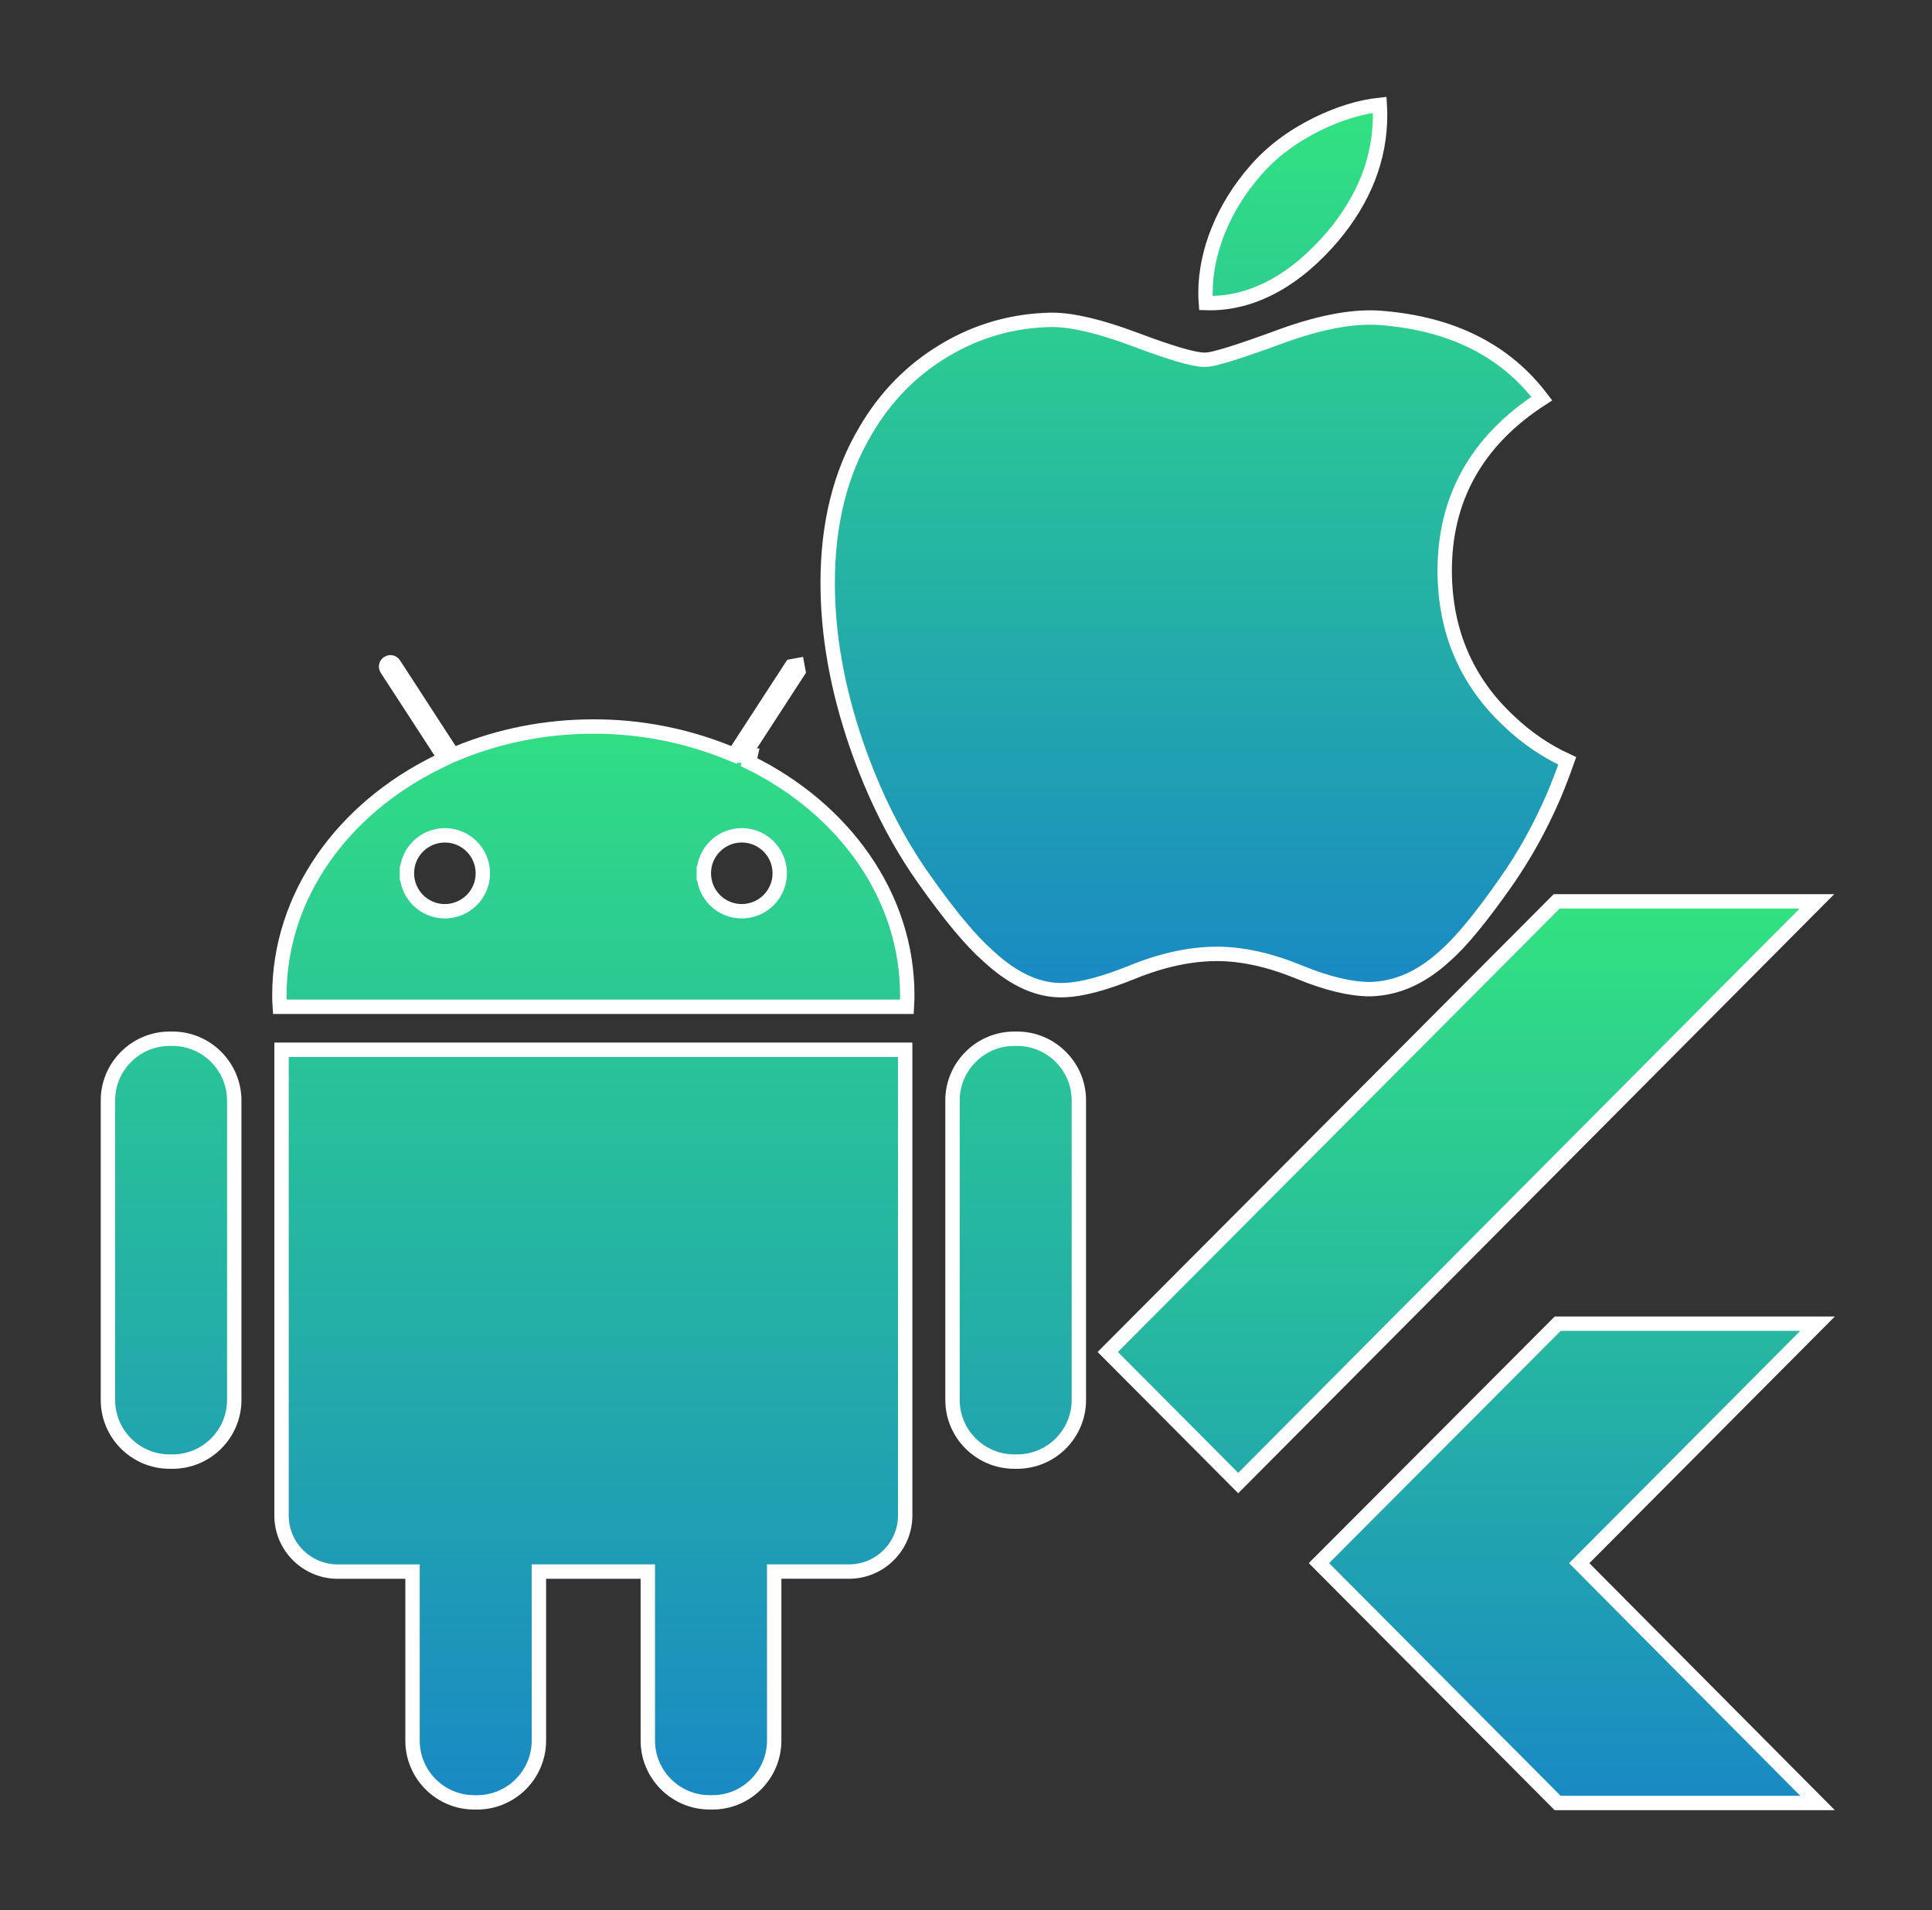 <svg width="537" height="531" viewBox="0 0 537 531" fill="none" xmlns="http://www.w3.org/2000/svg">
<rect x="0" y="0" width="537" height="531" fill="#333333" stroke="none"/>
<defs>
<linearGradient id="paint0_linear_53_2" x1="333.084" y1="27.626" x2="333.084" y2="277.709" gradientUnits="userSpaceOnUse">
<stop stop-color="#32E37F"/>
<stop offset="1" stop-color="#1988C5"/>
</linearGradient>
<linearGradient id="paint1_linear_53_2" x1="407.54" y1="249.086" x2="407.54" y2="503.681" gradientUnits="userSpaceOnUse">
<stop stop-color="#32E37F"/>
<stop offset="1" stop-color="#1988C5"/>
</linearGradient>
<linearGradient id="paint2_linear_53_2" x1="164.935" y1="182.924" x2="164.935" y2="503.618" gradientUnits="userSpaceOnUse">
<stop stop-color="#32E37F"/>
<stop offset="1" stop-color="#1988C5"/>
</linearGradient>
</defs>
<path d="M384.028 88.404C403.697 89.997 418.465 97.488 428.538 110.808C410.446 122.479 401.369 138.699 401.555 159.277L401.555 159.28C401.73 175.775 407.717 189.589 419.471 200.525C424.316 205.138 429.688 208.804 435.617 211.525C434.427 214.891 433.181 218.132 431.87 221.258C428.15 229.88 423.753 237.807 418.664 245.087L420.303 246.233L418.664 245.087C411.631 255.151 405.973 261.965 401.717 265.674L401.696 265.693L401.675 265.712C395.074 271.804 388.142 274.814 380.811 274.991C375.491 274.987 368.92 273.46 361.093 270.23L361.087 270.228C352.91 266.88 345.298 265.182 338.255 265.182C330.897 265.182 323.079 266.875 314.805 270.225L314.803 270.226C306.785 273.483 300.516 275.097 295.874 275.255L295.865 275.256L295.856 275.256C288.974 275.55 281.908 272.533 274.607 265.719L274.584 265.698L274.56 265.677C269.926 261.621 264.01 254.55 256.813 244.339L256.81 244.336C249.188 233.573 242.902 221.065 237.966 206.762C232.686 191.325 230.053 176.42 230.053 162.026C230.053 145.545 233.599 131.447 240.615 119.689L240.62 119.681L240.625 119.673C246.144 110.22 253.467 102.787 262.635 97.326C271.792 91.871 281.672 89.092 292.335 88.911C298.001 88.915 305.632 90.687 315.366 94.332C320.283 96.184 324.353 97.592 327.559 98.54C330.699 99.469 333.209 100.019 334.907 100.019C335.681 100.019 336.705 99.829 337.846 99.553C339.035 99.265 340.518 98.841 342.282 98.288C345.811 97.183 350.551 95.533 356.482 93.349C367.535 89.358 376.677 87.778 384.02 88.404L384.028 88.404ZM349.039 47.334L349.048 47.324C353.474 42.226 359.128 37.954 366.047 34.526C372.24 31.497 378.059 29.715 383.506 29.148C383.564 30.1 383.591 31.053 383.591 32.007C383.591 43.99 379.243 55.23 370.425 65.735C360.152 77.787 348.068 84.674 335.179 84.247C335.108 83.328 335.069 82.379 335.069 81.402C335.069 69.945 340.053 57.542 349.039 47.334Z" fill="url(#paint0_linear_53_2)" stroke="white" stroke-width="4"/>
<path d="M307.901 375.851L432.686 250.577H505.021L344.162 412.296L307.901 375.851ZM366.6 434.551L432.971 367.987H505.189L440.346 433.16L438.943 434.57L440.345 435.981L505.193 501.24H432.951L366.6 434.551Z" fill="url(#paint1_linear_53_2)" stroke="white" stroke-width="4"/>
<path d="M113.096 242.796C113.112 248.614 117.835 253.352 123.677 253.329C129.504 253.305 134.219 248.584 134.211 242.757L134.211 242.754C134.195 236.929 129.466 232.222 123.638 232.222L123.633 232.222C117.815 232.238 113.075 236.956 113.096 242.796ZM113.096 242.796L115.095 242.791L113.096 242.799C113.096 242.798 113.096 242.797 113.096 242.796ZM195.627 242.809C195.643 248.638 200.371 253.352 206.208 253.329C212.03 253.305 216.745 248.582 216.729 242.748C216.714 236.923 211.985 232.216 206.156 232.216L206.148 232.216C200.319 232.239 195.605 236.977 195.627 242.809ZM195.627 242.809L197.626 242.804L195.627 242.812C195.627 242.811 195.627 242.81 195.627 242.809ZM114.663 438.911V436.911H112.663H93.849C85.271 436.911 78.258 429.922 78.258 421.36V291.836H251.593V421.347C251.593 429.909 244.579 436.899 236.002 436.899H217.188H215.188V438.899V483.887C215.188 493.354 207.501 501.056 198.041 501.056H197.238C187.813 501.056 180.061 493.357 180.061 483.906V438.905V436.905H178.061H151.79H149.79V438.905V483.893C149.79 493.356 142.076 501.062 132.612 501.062H131.81C122.371 501.062 114.663 493.369 114.663 483.912V438.911ZM207.395 208.968L207.072 209.465V210.057V210.07H208.595L208.179 211.865C234.564 224.818 252.176 249.059 252.176 276.691C252.176 277.749 252.132 278.813 252.068 279.887H77.763C77.692 278.835 77.656 277.775 77.656 276.691C77.656 249.058 95.25 224.819 121.671 211.866L123.697 210.872L122.468 208.98L107.827 186.447V186.423L107.499 185.923C107.188 185.449 107.276 184.8 107.729 184.413L107.9 184.302C108.43 183.962 109.152 184.116 109.497 184.656L109.501 184.662L109.505 184.668L124.964 208.488L125.865 209.876L127.397 209.252C138.812 204.597 151.481 201.978 164.947 201.978L164.952 201.978C177.818 201.947 190.568 204.423 202.482 209.253L204.012 209.873L204.911 208.489L220.02 185.239L221.605 184.945L221.912 186.607L207.395 208.968ZM47.146 288.77H47.962C57.39 288.77 65.09 296.492 65.108 305.891C65.108 305.891 65.108 305.892 65.108 305.893L65.108 389.209C65.108 398.634 57.413 406.328 47.98 406.328H47.146C37.693 406.328 30 398.651 30 389.209V305.889C30 296.506 37.697 288.77 47.146 288.77ZM281.908 288.77H282.711C292.162 288.77 299.869 296.496 299.869 305.889V389.209C299.869 398.632 292.176 406.328 282.711 406.328H281.908C272.482 406.328 264.749 398.647 264.749 389.209V305.889C264.749 296.509 272.474 288.77 281.908 288.77Z" fill="url(#paint2_linear_53_2)" stroke="white" stroke-width="4"/>
</svg>

